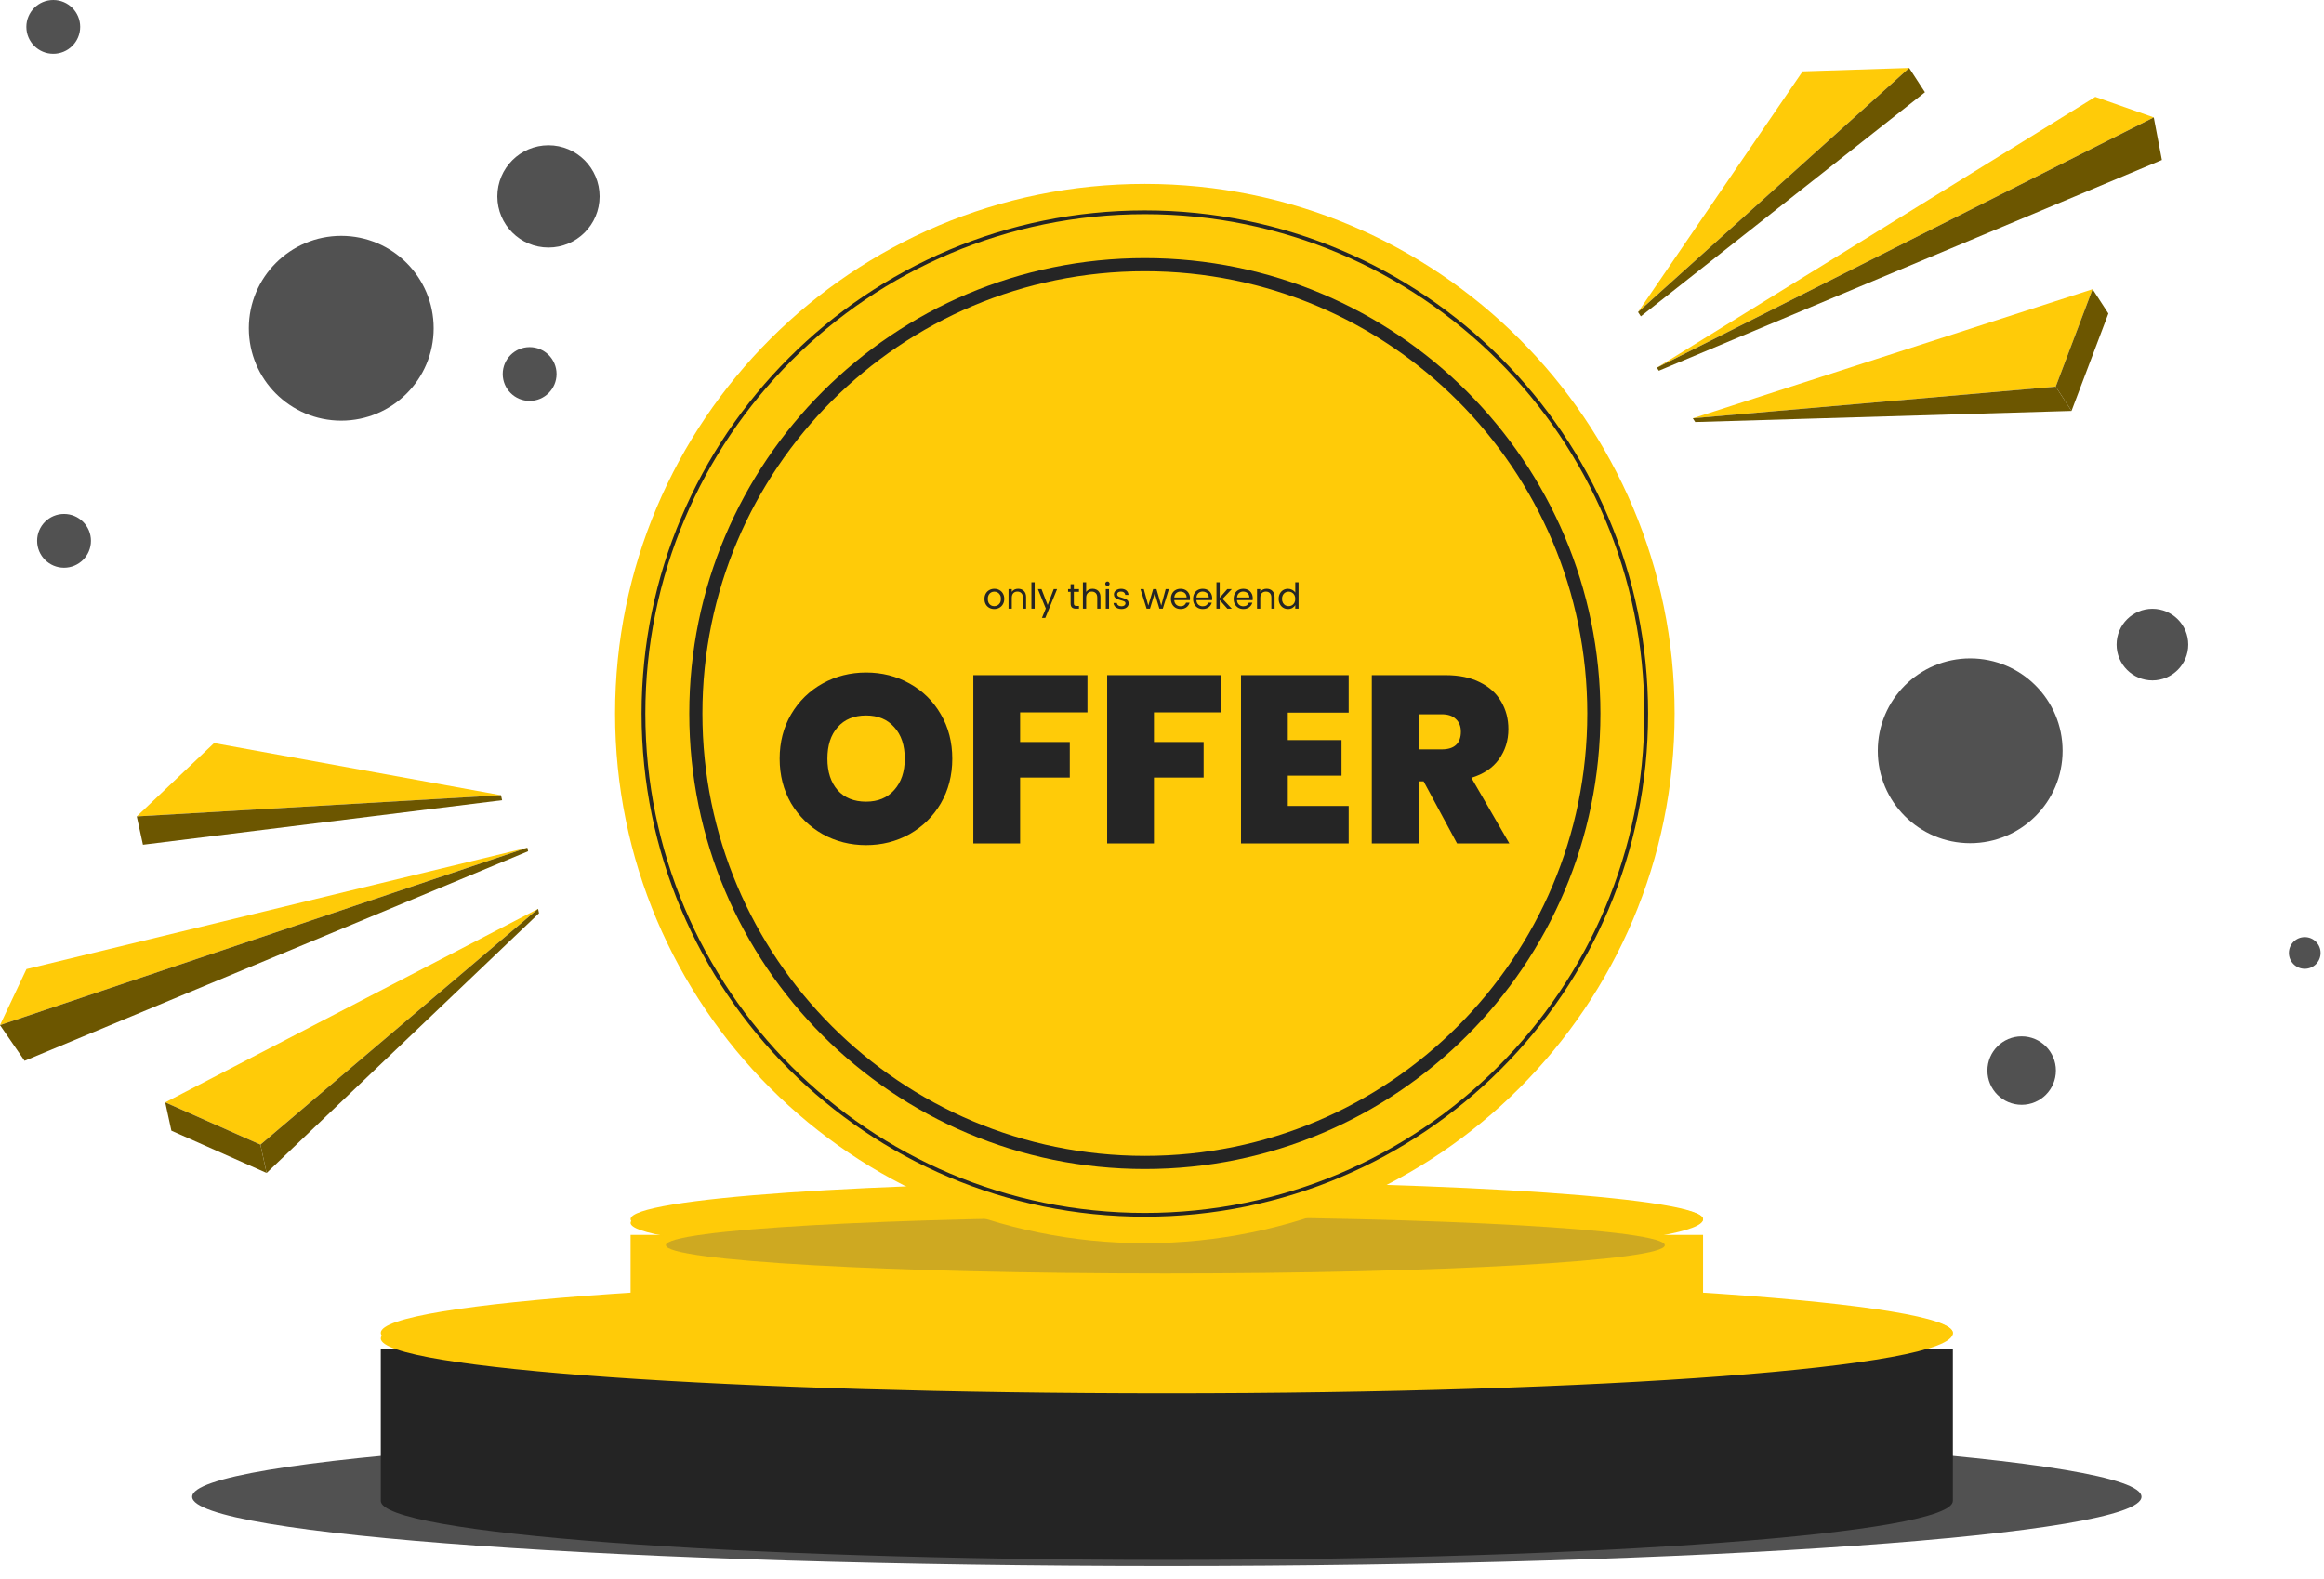 <svg width="584" height="397" viewBox="0 0 584 397" fill="none" xmlns="http://www.w3.org/2000/svg">
<path d="M293.212 393.603C428.479 393.603 538.135 385.819 538.135 376.218C538.135 366.617 428.479 358.833 293.212 358.833C157.945 358.833 48.289 366.617 48.289 376.218C48.289 385.819 157.945 393.603 293.212 393.603Z" fill="#515151"/>
<g filter="url(#filter0_d_1668_6921)">
<path d="M490.737 373.252C490.737 381.439 402.302 388.075 293.212 388.075C184.122 388.075 95.688 381.438 95.688 373.252C95.688 365.065 95.688 334.959 95.688 334.959H490.737C490.737 334.959 490.737 366.697 490.737 373.252Z" fill="#242424"/>
</g>
<path d="M490.737 335.084C490.737 343.746 402.302 350.219 293.212 350.219C184.122 350.219 95.688 344.034 95.688 336.405C95.688 328.776 184.122 322.591 293.212 322.591C402.302 322.591 490.737 327.455 490.737 335.084Z" fill="#FFCB08"/>
<path d="M293.212 348.824C402.303 348.824 490.737 342.64 490.737 335.01C490.737 327.381 402.303 321.196 293.212 321.196C184.122 321.196 95.688 327.381 95.688 335.01C95.688 342.64 184.122 348.824 293.212 348.824Z" fill="#FFCB08"/>
<g filter="url(#filter1_d_1668_6921)">
<path d="M427.963 332.512C427.963 338.097 367.634 342.624 293.214 342.624C218.794 342.624 158.465 338.097 158.465 332.512C158.465 326.927 158.465 306.389 158.465 306.389H427.963C427.963 306.389 427.963 328.041 427.963 332.512Z" fill="#FFCB08"/>
</g>
<path d="M427.963 306.474C427.963 312.383 367.634 316.799 293.214 316.799C218.794 316.799 158.465 312.58 158.465 307.375C158.465 302.17 218.794 297.951 293.214 297.951C367.634 297.951 427.963 301.27 427.963 306.474Z" fill="#FFCB08"/>
<path d="M293.214 315.848C367.634 315.848 427.963 311.629 427.963 306.424C427.963 301.219 367.634 297 293.214 297C218.794 297 158.465 301.219 158.465 306.424C158.465 311.629 218.794 315.848 293.214 315.848Z" fill="#FFCB08"/>
<g opacity="0.59" filter="url(#filter2_i_1668_6921)">
<path d="M292.845 316.075C362.164 316.075 418.358 312.898 418.358 308.98C418.358 305.061 362.164 301.885 292.845 301.885C223.526 301.885 167.332 305.061 167.332 308.98C167.332 312.898 223.526 316.075 292.845 316.075Z" fill="#5B5B5B" fill-opacity="0.5"/>
</g>
<path d="M287.689 312.475C361.211 312.475 420.812 252.873 420.812 179.352C420.812 105.83 361.211 46.228 287.689 46.228C214.168 46.228 154.566 105.83 154.566 179.352C154.566 252.873 214.168 312.475 287.689 312.475Z" fill="#FFCB08"/>
<path d="M287.69 293.83C350.915 293.83 402.169 242.576 402.169 179.351C402.169 116.126 350.915 64.872 287.69 64.872C224.465 64.872 173.211 116.126 173.211 179.351C173.211 242.576 224.465 293.83 287.69 293.83Z" fill="#252525"/>
<path d="M287.69 290.529C349.092 290.529 398.868 240.753 398.868 179.351C398.868 117.949 349.092 68.173 287.69 68.173C226.288 68.173 176.512 117.949 176.512 179.351C176.512 240.753 226.288 290.529 287.69 290.529Z" fill="#FFCB08"/>
<path d="M287.689 305.341C357.272 305.341 413.679 248.934 413.679 179.351C413.679 109.769 357.272 53.361 287.689 53.361C218.107 53.361 161.699 109.769 161.699 179.351C161.699 248.934 218.107 305.341 287.689 305.341Z" stroke="#252525" stroke-width="0.946" stroke-miterlimit="10"/>
<path d="M217.64 212.42C213.68 212.42 210.04 211.5 206.72 209.66C203.4 207.78 200.76 205.2 198.8 201.92C196.88 198.6 195.92 194.86 195.92 190.7C195.92 186.54 196.88 182.82 198.8 179.54C200.76 176.22 203.4 173.64 206.72 171.8C210.04 169.96 213.68 169.04 217.64 169.04C221.64 169.04 225.28 169.96 228.56 171.8C231.88 173.64 234.5 176.22 236.42 179.54C238.34 182.82 239.3 186.54 239.3 190.7C239.3 194.86 238.34 198.6 236.42 201.92C234.5 205.2 231.88 207.78 228.56 209.66C225.24 211.5 221.6 212.42 217.64 212.42ZM217.64 201.5C220.64 201.5 223 200.52 224.72 198.56C226.48 196.6 227.36 193.98 227.36 190.7C227.36 187.34 226.48 184.7 224.72 182.78C223 180.82 220.64 179.84 217.64 179.84C214.6 179.84 212.22 180.82 210.5 182.78C208.78 184.7 207.92 187.34 207.92 190.7C207.92 194.02 208.78 196.66 210.5 198.62C212.22 200.54 214.6 201.5 217.64 201.5ZM273.267 169.7V179.06H256.347V186.5H268.827V195.44H256.347V212H244.587V169.7H273.267ZM306.899 169.7V179.06H289.979V186.5H302.459V195.44H289.979V212H278.219V169.7H306.899ZM323.612 179.12V186.02H337.112V194.96H323.612V202.58H338.912V212H311.852V169.7H338.912V179.12H323.612ZM366.143 212L357.743 196.4H356.483V212H344.723V169.7H363.263C366.663 169.7 369.543 170.3 371.903 171.5C374.263 172.66 376.043 174.28 377.243 176.36C378.443 178.4 379.043 180.7 379.043 183.26C379.043 186.14 378.243 188.68 376.643 190.88C375.083 193.04 372.783 194.58 369.743 195.5L379.283 212H366.143ZM356.483 188.36H362.303C363.903 188.36 365.103 187.98 365.903 187.22C366.703 186.46 367.103 185.36 367.103 183.92C367.103 182.56 366.683 181.5 365.843 180.74C365.043 179.94 363.863 179.54 362.303 179.54H356.483V188.36Z" fill="#252525"/>
<path d="M249.839 153.081C249.378 153.081 248.959 152.976 248.581 152.766C248.21 152.557 247.916 152.26 247.701 151.877C247.491 151.488 247.386 151.038 247.386 150.529C247.386 150.026 247.494 149.583 247.71 149.2C247.931 148.81 248.231 148.514 248.608 148.31C248.986 148.101 249.408 147.996 249.875 147.996C250.342 147.996 250.764 148.101 251.142 148.31C251.519 148.514 251.816 148.807 252.031 149.191C252.253 149.574 252.364 150.02 252.364 150.529C252.364 151.038 252.25 151.488 252.022 151.877C251.801 152.26 251.498 152.557 251.115 152.766C250.731 152.976 250.306 153.081 249.839 153.081ZM249.839 152.362C250.132 152.362 250.408 152.293 250.666 152.155C250.923 152.018 251.13 151.811 251.285 151.536C251.447 151.26 251.528 150.925 251.528 150.529C251.528 150.134 251.45 149.799 251.294 149.523C251.139 149.248 250.935 149.044 250.684 148.912C250.432 148.774 250.159 148.706 249.866 148.706C249.566 148.706 249.291 148.774 249.039 148.912C248.794 149.044 248.596 149.248 248.446 149.523C248.297 149.799 248.222 150.134 248.222 150.529C248.222 150.931 248.294 151.269 248.437 151.545C248.587 151.82 248.785 152.027 249.03 152.164C249.276 152.296 249.546 152.362 249.839 152.362ZM255.837 147.987C256.436 147.987 256.921 148.169 257.293 148.535C257.664 148.894 257.85 149.415 257.85 150.098V153H257.041V150.215C257.041 149.724 256.918 149.349 256.673 149.092C256.427 148.828 256.092 148.697 255.667 148.697C255.235 148.697 254.891 148.831 254.633 149.101C254.382 149.37 254.256 149.763 254.256 150.278V153H253.439V148.077H254.256V148.777C254.418 148.526 254.636 148.331 254.912 148.193C255.193 148.056 255.502 147.987 255.837 147.987ZM260.003 146.352V153H259.185V146.352H260.003ZM265.637 148.077L262.672 155.318H261.827L262.798 152.946L260.812 148.077H261.72L263.265 152.066L264.792 148.077H265.637ZM269.851 148.75V151.652C269.851 151.892 269.902 152.063 270.004 152.164C270.106 152.26 270.282 152.308 270.534 152.308H271.136V153H270.399C269.944 153 269.602 152.895 269.375 152.686C269.147 152.476 269.033 152.132 269.033 151.652V148.75H268.396V148.077H269.033V146.837H269.851V148.077H271.136V148.75H269.851ZM274.57 147.987C274.941 147.987 275.277 148.068 275.576 148.229C275.876 148.385 276.109 148.622 276.277 148.939C276.451 149.257 276.538 149.643 276.538 150.098V153H275.729V150.215C275.729 149.724 275.606 149.349 275.361 149.092C275.115 148.828 274.78 148.697 274.354 148.697C273.923 148.697 273.579 148.831 273.321 149.101C273.07 149.37 272.944 149.763 272.944 150.278V153H272.126V146.352H272.944V148.777C273.106 148.526 273.327 148.331 273.609 148.193C273.896 148.056 274.217 147.987 274.57 147.987ZM278.295 147.277C278.14 147.277 278.008 147.223 277.9 147.115C277.792 147.008 277.738 146.876 277.738 146.72C277.738 146.564 277.792 146.433 277.9 146.325C278.008 146.217 278.14 146.163 278.295 146.163C278.445 146.163 278.571 146.217 278.673 146.325C278.78 146.433 278.834 146.564 278.834 146.72C278.834 146.876 278.78 147.008 278.673 147.115C278.571 147.223 278.445 147.277 278.295 147.277ZM278.691 148.077V153H277.873V148.077H278.691ZM281.827 153.081C281.45 153.081 281.111 153.018 280.812 152.892C280.512 152.76 280.276 152.581 280.102 152.353C279.928 152.12 279.832 151.853 279.815 151.554H280.659C280.683 151.799 280.797 152 281 152.155C281.21 152.311 281.483 152.389 281.818 152.389C282.129 152.389 282.375 152.32 282.555 152.182C282.734 152.045 282.824 151.871 282.824 151.661C282.824 151.446 282.728 151.287 282.537 151.185C282.345 151.077 282.049 150.973 281.647 150.871C281.282 150.775 280.982 150.679 280.749 150.583C280.521 150.481 280.324 150.335 280.156 150.143C279.994 149.945 279.913 149.688 279.913 149.37C279.913 149.119 279.988 148.888 280.138 148.679C280.288 148.469 280.5 148.304 280.776 148.184C281.051 148.059 281.366 147.996 281.719 147.996C282.264 147.996 282.704 148.134 283.04 148.409C283.375 148.685 283.555 149.062 283.579 149.541H282.761C282.743 149.284 282.639 149.077 282.447 148.921C282.261 148.765 282.01 148.688 281.692 148.688C281.399 148.688 281.165 148.75 280.991 148.876C280.818 149.002 280.731 149.167 280.731 149.37C280.731 149.532 280.782 149.667 280.884 149.775C280.991 149.876 281.123 149.96 281.279 150.026C281.441 150.086 281.662 150.155 281.944 150.233C282.297 150.329 282.585 150.425 282.806 150.52C283.028 150.61 283.217 150.748 283.372 150.934C283.534 151.119 283.618 151.362 283.624 151.661C283.624 151.931 283.549 152.173 283.399 152.389C283.249 152.605 283.037 152.775 282.761 152.901C282.492 153.021 282.18 153.081 281.827 153.081ZM293.732 148.077L292.195 153H291.351L290.165 149.092L288.979 153H288.134L286.589 148.077H287.425L288.557 152.209L289.779 148.077H290.614L291.809 152.218L292.923 148.077H293.732ZM299.035 150.35C299.035 150.505 299.026 150.67 299.008 150.844H295.073C295.103 151.329 295.268 151.709 295.567 151.985C295.873 152.254 296.241 152.389 296.672 152.389C297.026 152.389 297.319 152.308 297.553 152.147C297.792 151.979 297.96 151.757 298.056 151.482H298.936C298.804 151.955 298.541 152.341 298.146 152.641C297.75 152.934 297.259 153.081 296.672 153.081C296.205 153.081 295.786 152.976 295.414 152.766C295.049 152.557 294.762 152.26 294.552 151.877C294.342 151.488 294.238 151.038 294.238 150.529C294.238 150.02 294.339 149.574 294.543 149.191C294.747 148.807 295.031 148.514 295.396 148.31C295.768 148.101 296.193 147.996 296.672 147.996C297.139 147.996 297.553 148.098 297.912 148.301C298.271 148.505 298.547 148.786 298.739 149.146C298.936 149.499 299.035 149.9 299.035 150.35ZM298.191 150.179C298.191 149.868 298.122 149.601 297.984 149.379C297.846 149.152 297.658 148.981 297.418 148.867C297.184 148.747 296.924 148.688 296.636 148.688C296.223 148.688 295.87 148.819 295.576 149.083C295.289 149.346 295.124 149.712 295.082 150.179H298.191ZM304.606 150.35C304.606 150.505 304.597 150.67 304.579 150.844H300.644C300.674 151.329 300.839 151.709 301.138 151.985C301.444 152.254 301.812 152.389 302.243 152.389C302.597 152.389 302.89 152.308 303.124 152.147C303.364 151.979 303.531 151.757 303.627 151.482H304.508C304.376 151.955 304.112 152.341 303.717 152.641C303.322 152.934 302.83 153.081 302.243 153.081C301.776 153.081 301.357 152.976 300.986 152.766C300.62 152.557 300.333 152.26 300.123 151.877C299.914 151.488 299.809 151.038 299.809 150.529C299.809 150.02 299.911 149.574 300.114 149.191C300.318 148.807 300.602 148.514 300.968 148.31C301.339 148.101 301.764 147.996 302.243 147.996C302.711 147.996 303.124 148.098 303.483 148.301C303.843 148.505 304.118 148.786 304.31 149.146C304.508 149.499 304.606 149.9 304.606 150.35ZM303.762 150.179C303.762 149.868 303.693 149.601 303.555 149.379C303.417 149.152 303.229 148.981 302.989 148.867C302.756 148.747 302.495 148.688 302.208 148.688C301.794 148.688 301.441 148.819 301.147 149.083C300.86 149.346 300.695 149.712 300.653 150.179H303.762ZM308.435 153L306.503 150.826V153H305.685V146.352H306.503V150.26L308.399 148.077H309.54L307.222 150.529L309.549 153H308.435ZM314.801 150.35C314.801 150.505 314.792 150.67 314.774 150.844H310.839C310.869 151.329 311.034 151.709 311.333 151.985C311.639 152.254 312.007 152.389 312.438 152.389C312.792 152.389 313.085 152.308 313.319 152.147C313.558 151.979 313.726 151.757 313.822 151.482H314.702C314.571 151.955 314.307 152.341 313.912 152.641C313.517 152.934 313.025 153.081 312.438 153.081C311.971 153.081 311.552 152.976 311.181 152.766C310.815 152.557 310.528 152.26 310.318 151.877C310.109 151.488 310.004 151.038 310.004 150.529C310.004 150.02 310.106 149.574 310.309 149.191C310.513 148.807 310.797 148.514 311.163 148.31C311.534 148.101 311.959 147.996 312.438 147.996C312.906 147.996 313.319 148.098 313.678 148.301C314.038 148.505 314.313 148.786 314.505 149.146C314.702 149.499 314.801 149.9 314.801 150.35ZM313.957 150.179C313.957 149.868 313.888 149.601 313.75 149.379C313.612 149.152 313.424 148.981 313.184 148.867C312.951 148.747 312.69 148.688 312.403 148.688C311.989 148.688 311.636 148.819 311.342 149.083C311.055 149.346 310.89 149.712 310.848 150.179H313.957ZM318.279 147.987C318.878 147.987 319.363 148.169 319.735 148.535C320.106 148.894 320.292 149.415 320.292 150.098V153H319.483V150.215C319.483 149.724 319.36 149.349 319.115 149.092C318.869 148.828 318.534 148.697 318.109 148.697C317.677 148.697 317.333 148.831 317.075 149.101C316.824 149.37 316.698 149.763 316.698 150.278V153H315.88V148.077H316.698V148.777C316.86 148.526 317.078 148.331 317.354 148.193C317.635 148.056 317.944 147.987 318.279 147.987ZM321.322 150.52C321.322 150.017 321.424 149.577 321.627 149.2C321.831 148.816 322.109 148.52 322.463 148.31C322.822 148.101 323.223 147.996 323.667 147.996C324.05 147.996 324.406 148.086 324.736 148.265C325.065 148.439 325.317 148.67 325.49 148.957V146.352H326.317V153H325.49V152.075C325.329 152.368 325.089 152.611 324.772 152.802C324.454 152.988 324.083 153.081 323.658 153.081C323.22 153.081 322.822 152.973 322.463 152.757C322.109 152.542 321.831 152.239 321.627 151.85C321.424 151.461 321.322 151.017 321.322 150.52ZM325.49 150.529C325.49 150.158 325.416 149.835 325.266 149.559C325.116 149.284 324.912 149.074 324.655 148.93C324.403 148.78 324.125 148.706 323.819 148.706C323.514 148.706 323.235 148.777 322.984 148.921C322.732 149.065 322.532 149.275 322.382 149.55C322.232 149.826 322.157 150.149 322.157 150.52C322.157 150.898 322.232 151.227 322.382 151.509C322.532 151.784 322.732 151.997 322.984 152.147C323.235 152.29 323.514 152.362 323.819 152.362C324.125 152.362 324.403 152.29 324.655 152.147C324.912 151.997 325.116 151.784 325.266 151.509C325.416 151.227 325.49 150.901 325.49 150.529Z" fill="#252525"/>
<path d="M526.528 24.347L541.221 29.513L416.354 92.416L526.528 24.347Z" fill="#FFCB08"/>
<path d="M541.221 29.513L543.262 40.213L416.854 93.186L416.354 92.416L541.221 29.513Z" fill="#6C5600"/>
<path d="M425.387 105.139L525.847 72.692L516.585 97.178L425.387 105.139Z" fill="#FFCB08"/>
<path d="M525.846 72.692L529.816 78.799L520.554 103.285L516.584 97.178L525.846 72.692Z" fill="#6C5600"/>
<path d="M516.585 97.179L520.555 103.286L426 106.082L425.387 105.14L516.585 97.179Z" fill="#6C5600"/>
<path d="M452.983 17.945L479.753 17.087L411.625 78.436L452.983 17.945Z" fill="#FFCB08"/>
<path d="M479.753 17.087L483.723 23.194L412.328 79.518L411.625 78.436L479.753 17.087Z" fill="#6C5600"/>
<path d="M6.653 243.581L0 257.663L132.513 213.065L6.653 243.581Z" fill="#FFCB08"/>
<path d="M0 257.663L6.176 266.636L132.709 213.963L132.513 213.065L0 257.663Z" fill="#6C5600"/>
<path d="M135.214 228.435L41.52 277.081L65.447 287.705L135.214 228.435Z" fill="#FFCB08"/>
<path d="M41.52 277.08L43.072 284.197L66.999 294.821L65.447 287.704L41.52 277.08Z" fill="#6C5600"/>
<path d="M65.447 287.705L67 294.822L135.453 229.533L135.214 228.435L65.447 287.705Z" fill="#6C5600"/>
<path d="M53.798 186.772L34.371 205.209L125.895 199.876L53.798 186.772Z" fill="#FFCB08"/>
<path d="M34.371 205.209L35.924 212.325L126.17 201.136L125.895 199.876L34.371 205.209Z" fill="#6C5600"/>
<path d="M495.091 211.936C507.916 211.936 518.313 201.539 518.313 188.714C518.313 175.889 507.916 165.492 495.091 165.492C482.266 165.492 471.869 175.889 471.869 188.714C471.869 201.539 482.266 211.936 495.091 211.936Z" fill="#515151"/>
<path d="M85.751 105.731C98.576 105.731 108.973 95.334 108.973 82.509C108.973 69.684 98.576 59.287 85.751 59.287C72.926 59.287 62.529 69.684 62.529 82.509C62.529 95.334 72.926 105.731 85.751 105.731Z" fill="#515151"/>
<path d="M137.827 62.219C144.923 62.219 150.677 56.466 150.677 49.37C150.677 42.273 144.923 36.52 137.827 36.52C130.73 36.52 124.977 42.273 124.977 49.37C124.977 56.466 130.73 62.219 137.827 62.219Z" fill="#515151"/>
<path d="M133.093 100.769C136.828 100.769 139.856 97.741 139.856 94.006C139.856 90.271 136.828 87.243 133.093 87.243C129.358 87.243 126.33 90.271 126.33 94.006C126.33 97.741 129.358 100.769 133.093 100.769Z" fill="#515151"/>
<path d="M16.093 142.7C19.828 142.7 22.856 139.672 22.856 135.937C22.856 132.202 19.828 129.174 16.093 129.174C12.358 129.174 9.33 132.202 9.33 135.937C9.33 139.672 12.358 142.7 16.093 142.7Z" fill="#515151"/>
<path d="M20.151 6.763C20.151 10.498 17.123 13.526 13.388 13.526C9.653 13.526 6.625 10.498 6.625 6.763C6.625 3.028 9.653 0 13.388 0C17.123 0 20.151 3.028 20.151 6.763Z" fill="#515151"/>
<path d="M508.025 277.692C512.776 277.692 516.628 273.841 516.628 269.089C516.628 264.338 512.776 260.486 508.025 260.486C503.274 260.486 499.422 264.338 499.422 269.089C499.422 273.841 503.274 277.692 508.025 277.692Z" fill="#515151"/>
<path d="M583.146 239.526C583.146 241.726 581.363 243.509 579.163 243.509C576.963 243.509 575.18 241.726 575.18 239.526C575.18 237.326 576.963 235.543 579.163 235.543C581.363 235.542 583.146 237.326 583.146 239.526Z" fill="#515151"/>
<path d="M540.885 171.024C545.856 171.024 549.887 166.993 549.887 162.022C549.887 157.05 545.856 153.02 540.885 153.02C535.913 153.02 531.883 157.05 531.883 162.022C531.883 166.993 535.913 171.024 540.885 171.024Z" fill="#515151"/>
<defs>
<filter id="filter0_d_1668_6921" x="91.688" y="334.959" width="403.051" height="61.116" filterUnits="userSpaceOnUse" color-interpolation-filters="sRGB">
<feFlood flood-opacity="0" result="BackgroundImageFix"/>
<feColorMatrix in="SourceAlpha" type="matrix" values="0 0 0 0 0 0 0 0 0 0 0 0 0 0 0 0 0 0 127 0" result="hardAlpha"/>
<feOffset dy="4"/>
<feGaussianBlur stdDeviation="2"/>
<feComposite in2="hardAlpha" operator="out"/>
<feColorMatrix type="matrix" values="0 0 0 0 0 0 0 0 0 0 0 0 0 0 0 0 0 0 0.25 0"/>
<feBlend mode="normal" in2="BackgroundImageFix" result="effect1_dropShadow_1668_6921"/>
<feBlend mode="normal" in="SourceGraphic" in2="effect1_dropShadow_1668_6921" result="shape"/>
</filter>
<filter id="filter1_d_1668_6921" x="154.465" y="306.389" width="277.498" height="44.235" filterUnits="userSpaceOnUse" color-interpolation-filters="sRGB">
<feFlood flood-opacity="0" result="BackgroundImageFix"/>
<feColorMatrix in="SourceAlpha" type="matrix" values="0 0 0 0 0 0 0 0 0 0 0 0 0 0 0 0 0 0 127 0" result="hardAlpha"/>
<feOffset dy="4"/>
<feGaussianBlur stdDeviation="2"/>
<feComposite in2="hardAlpha" operator="out"/>
<feColorMatrix type="matrix" values="0 0 0 0 0 0 0 0 0 0 0 0 0 0 0 0 0 0 0.25 0"/>
<feBlend mode="normal" in2="BackgroundImageFix" result="effect1_dropShadow_1668_6921"/>
<feBlend mode="normal" in="SourceGraphic" in2="effect1_dropShadow_1668_6921" result="shape"/>
</filter>
<filter id="filter2_i_1668_6921" x="167.332" y="301.885" width="251.025" height="18.19" filterUnits="userSpaceOnUse" color-interpolation-filters="sRGB">
<feFlood flood-opacity="0" result="BackgroundImageFix"/>
<feBlend mode="normal" in="SourceGraphic" in2="BackgroundImageFix" result="shape"/>
<feColorMatrix in="SourceAlpha" type="matrix" values="0 0 0 0 0 0 0 0 0 0 0 0 0 0 0 0 0 0 127 0" result="hardAlpha"/>
<feOffset dy="4"/>
<feGaussianBlur stdDeviation="2"/>
<feComposite in2="hardAlpha" operator="arithmetic" k2="-1" k3="1"/>
<feColorMatrix type="matrix" values="0 0 0 0 0 0 0 0 0 0 0 0 0 0 0 0 0 0 0.25 0"/>
<feBlend mode="normal" in2="shape" result="effect1_innerShadow_1668_6921"/>
</filter>
</defs>
</svg>
